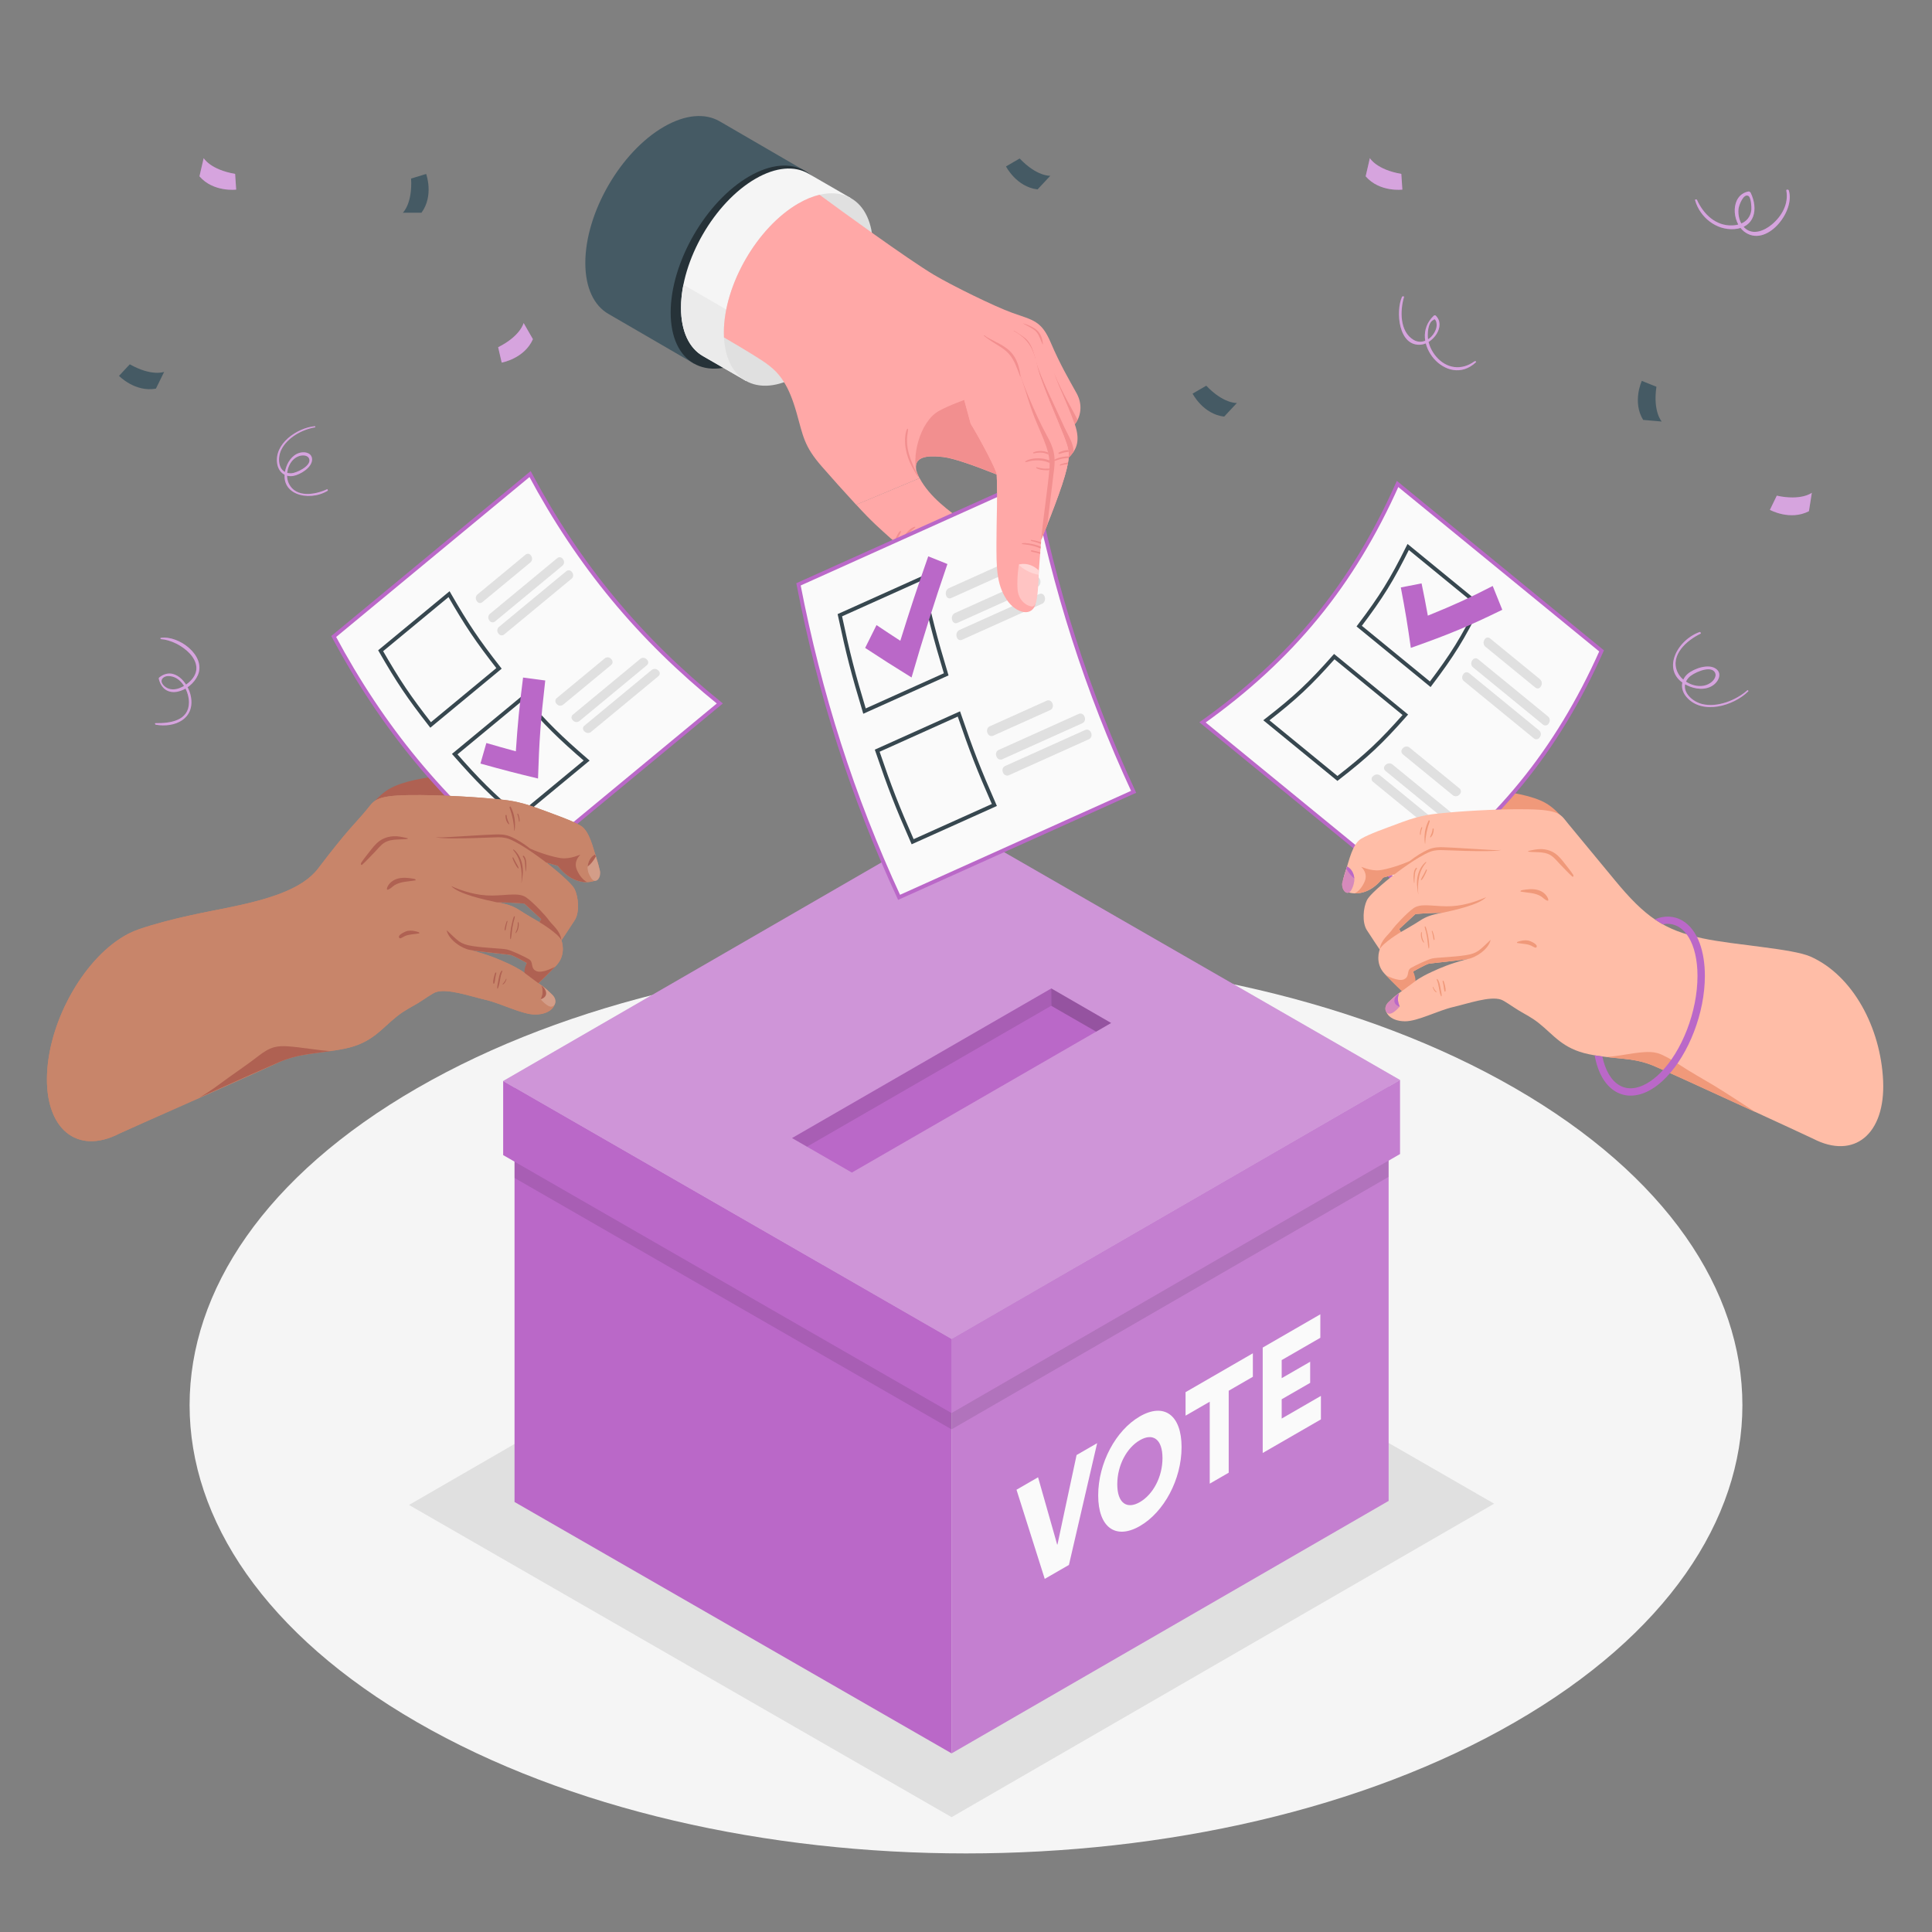 <?xml version="1.0" encoding="utf-8"?>
<!-- Generator: Adobe Illustrator 25.4.1, SVG Export Plug-In . SVG Version: 6.00 Build 0)  -->
<svg version="1.1" xmlns="http://www.w3.org/2000/svg" xmlns:xlink="http://www.w3.org/1999/xlink" x="0px" y="0px"
	 viewBox="0 0 500 500" style="enable-background:new 0 0 500 500;" xml:space="preserve">
<rect x="0" y="0" width="500" height="500" fill="#808080" stroke="none"/>
<style type="text/css">
	.st0{fill:#F5F5F5;}
	.st1{fill:#E0E0E0;}
	.st2{fill:#BA68C8;}
	.st3{opacity:0.15;fill:#FFFFFF;}
	.st4{opacity:0.3;fill:#FFFFFF;}
	.st5{opacity:0.1;}
	.st6{opacity:0.2;}
	.st7{fill:#FAFAFA;}
	.st8{fill:#F0997A;}
	.st9{fill:#FAFAFA;stroke:#BA68C8;stroke-miterlimit:10;}
	.st10{fill:none;stroke:#37474F;stroke-miterlimit:10;}
	.st11{fill:#FFBDA7;}
	.st12{opacity:0.6;fill:#BA68C8;}
	.st13{fill:#AF6152;}
	.st14{fill:#C8856A;}
	.st15{opacity:0.2;fill:#FFFFFF;}
	.st16{fill:#455A64;}
	.st17{fill:#263238;}
	.st18{fill:#EBEBEB;}
	.st19{fill:#FFA8A7;}
	.st20{fill:#F28F8F;}
	.st21{fill:#FFC4C3;}
	.st22{opacity:0.4;}
	.st23{fill:#FFFFFF;}
</style>
<g id="Floor">
	<path id="Floor_00000005965202398111346440000006762333848445564333_" class="st0" d="M107.92,281.63
		c-78.47,45.3-78.47,118.75,0,164.06c78.47,45.3,205.69,45.3,284.16,0c78.47-45.3,78.47-118.75,0-164.06
		C313.61,236.33,186.39,236.33,107.92,281.63z"/>
</g>
<g id="Shadow">
	<polygon id="Shadow_00000041276344266838644410000006735960460601459628_" class="st1" points="246.27,470.28 105.85,389.48 
		246.27,308.34 386.68,389.15 	"/>
</g>
<g id="Box">
	<g id="Box_9_">
		<g id="Box_5_">
			<g id="Box_7_">
				<polygon id="XMLID_341_" class="st2" points="246.27,453.77 246.27,346.56 133.16,281.5 133.16,388.71 				"/>
				<polygon id="XMLID_340_" class="st2" points="246.27,346.56 359.37,281.22 359.37,388.43 246.27,453.77 				"/>
				<polygon id="XMLID_325_" class="st3" points="246.27,346.56 359.37,281.22 359.37,388.43 246.27,453.77 				"/>
				<polygon id="XMLID_337_" class="st2" points="246.27,346.56 130.22,279.77 246.27,212.72 362.32,279.5 				"/>
				<polygon id="XMLID_00000165218304267130454570000013065339925238833854_" class="st4" points="246.27,346.56 130.22,279.77 
					246.27,212.72 362.32,279.5 				"/>
				<polygon id="XMLID_336_" class="st2" points="246.27,346.56 246.27,365.7 130.22,298.94 130.22,279.77 				"/>
				<polygon id="XMLID_335_" class="st2" points="362.32,279.5 246.27,346.56 246.27,365.7 362.32,298.66 				"/>
				<polygon id="XMLID_324_" class="st3" points="362.32,279.5 246.27,346.56 246.27,365.7 362.32,298.66 				"/>
				<path class="st5" d="M133.16,300.64l0,4.21l113.1,65.06v-4.21L133.16,300.64z M359.37,300.36L246.27,365.7l0,4.21l113.1-65.34
					L359.37,300.36z"/>
			</g>
		</g>
		<g>
			<polygon class="st2" points="204.98,294.53 220.46,303.46 287.56,264.75 272.08,255.81 			"/>
			<polygon class="st6" points="283.69,266.99 287.56,264.75 272.08,255.81 272.1,260.32 			"/>
			<polygon class="st5" points="208.85,296.76 272.08,260.28 272.08,255.81 204.98,294.53 			"/>
		</g>
		<g>
			<path class="st7" d="M270.38,408.61l-7.31-23.07l5.58-3.22l3.16,11.12c1.26,4.38,1.75,6.2,1.78,6.3l0.09-0.05
				c0.03-0.13,0.53-2.53,1.75-8.23l3.19-14.9l5.32-3.07L276.64,405L270.38,408.61z"/>
			<path class="st7" d="M295,366.56c6.26-3.61,10.79-0.38,10.79,7.96c0,8.34-4.53,16.81-10.79,20.42
				c-6.26,3.61-10.79,0.38-10.79-7.96C284.22,378.63,288.75,370.17,295,366.56z M295,388.74c3.39-1.96,5.85-6.49,5.85-11.37
				c0-4.91-2.45-6.61-5.85-4.65c-3.39,1.96-5.85,6.49-5.85,11.41C289.15,389,291.61,390.7,295,388.74z"/>
			<path class="st7" d="M317.99,359.92v21.21l-4.91,2.84v-21.21l-6.26,3.61v-6.08l17.42-10.06v6.08L317.99,359.92z"/>
			<path class="st7" d="M326.79,348.75l14.91-8.61v6.08l-10,5.77v4.68l7.37-4.25v5.46l-7.37,4.25v4.99l10.15-5.86v6.08l-15.06,8.69
				V348.75z"/>
		</g>
	</g>
</g>
<g id="Hand_3">
	<g id="Hand_00000176752921195349448660000016477762437069818283_">
		<path class="st8" d="M400.02,219.81c1.65,0.54,8.21,1.79,8.48-0.91c0.08-0.79-0.34-1.55-0.74-2.23c-2.25-3.79-4.9-7.68-8.95-9.45
			c-4.2-1.83-9.24-2.26-13.72-3.05c-5.06-0.89-10.13-1.87-15.05-3.41c-0.55-0.17-1.14-0.36-1.7-0.21c-1.14,0.3-1.52,1.74-1.47,2.92
			c0.15,3.4,2.17,6.51,4.78,8.7c1.41,1.18,2.99,2.14,4.69,2.84c2.15,0.88,4.27,1.11,6.5,1.5c2.42,0.43,4.77,1.2,7.23,1.57
			C390.85,218.19,400.02,219.4,400.02,219.81z"/>
		<g>
			<g>
				<path class="st9" d="M364.01,230.15c-17.6-14.4-35.2-28.8-52.8-43.2c23.15-16.48,38.91-35.74,50.48-61.7
					c17.6,14.4,35.2,28.8,52.8,43.2C402.92,194.41,387.16,213.67,364.01,230.15z"/>
				<path class="st10" d="M370.15,177.09c-7.36-6.02-11.04-9.03-18.39-15.05c5.8-7.68,8.36-11.81,12.68-20.48
					c7.36,6.02,11.04,9.03,18.39,15.05C378.51,165.28,375.95,169.41,370.15,177.09z"/>
				<path class="st10" d="M346.13,201.46c-7.36-6.02-11.04-9.03-18.39-15.05c7.64-5.95,11.18-9.28,17.57-16.48
					c7.36,6.02,11.04,9.03,18.39,15.05C357.32,192.19,353.78,195.51,346.13,201.46z"/>
				<g>
					<path class="st1" d="M397.34,177.94c-5.17-4.23-7.76-6.35-12.93-10.58c-0.47-0.39-0.61-1.14-0.3-1.68
						c0.04-0.08,0.06-0.11,0.11-0.19c0.3-0.54,0.93-0.67,1.4-0.28c5.17,4.23,7.76,6.35,12.93,10.58c0.47,0.39,0.62,1.15,0.31,1.69
						c-0.04,0.08-0.06,0.11-0.11,0.19C398.45,178.21,397.81,178.33,397.34,177.94z"/>
					<path class="st1" d="M399.32,187.52c-7.25-5.93-10.87-8.9-18.12-14.83c-0.47-0.39-0.59-1.13-0.26-1.65
						c0.05-0.07,0.07-0.11,0.12-0.19c0.33-0.53,0.98-0.64,1.45-0.26c7.25,5.93,10.87,8.9,18.12,14.83c0.47,0.39,0.6,1.13,0.27,1.66
						c-0.05,0.07-0.07,0.11-0.12,0.19C400.45,187.8,399.79,187.91,399.32,187.52z"/>
					<path class="st1" d="M396.96,191.09c-7.25-5.93-10.87-8.9-18.12-14.83c-0.47-0.39-0.57-1.12-0.23-1.63
						c0.05-0.07,0.07-0.11,0.12-0.18c0.35-0.52,1.01-0.62,1.48-0.24c7.25,5.93,10.87,8.9,18.12,14.83c0.47,0.39,0.58,1.12,0.24,1.64
						c-0.05,0.07-0.07,0.11-0.12,0.18C398.11,191.38,397.44,191.48,396.96,191.09z"/>
				</g>
				<g>
					<path class="st1" d="M375.98,205.8c-5.17-4.23-7.76-6.35-12.93-10.58c-0.47-0.39-0.5-1.06-0.06-1.5
						c0.06-0.06,0.09-0.09,0.15-0.16c0.44-0.44,1.17-0.49,1.64-0.1c5.17,4.23,7.76,6.35,12.93,10.58c0.47,0.39,0.51,1.06,0.07,1.51
						c-0.06,0.06-0.09,0.09-0.15,0.16C377.2,206.15,376.46,206.19,375.98,205.8z"/>
					<path class="st1" d="M376.66,214.33c-7.25-5.93-10.87-8.9-18.12-14.83c-0.47-0.39-0.48-1.04-0.03-1.46
						c0.06-0.06,0.1-0.09,0.16-0.15c0.46-0.42,1.21-0.45,1.68-0.06c7.25,5.93,10.87,8.9,18.12,14.83c0.47,0.39,0.49,1.05,0.03,1.47
						c-0.06,0.06-0.1,0.09-0.16,0.15C377.9,214.69,377.14,214.72,376.66,214.33z"/>
					<path class="st1" d="M373.44,217.15c-7.25-5.93-10.87-8.9-18.12-14.83c-0.47-0.39-0.47-1.03,0-1.43
						c0.07-0.06,0.1-0.09,0.17-0.14c0.47-0.41,1.23-0.43,1.71-0.04c7.25,5.93,10.87,8.9,18.12,14.83c0.47,0.39,0.48,1.04,0.01,1.44
						c-0.07,0.06-0.1,0.09-0.17,0.14C374.68,217.53,373.91,217.54,373.44,217.15z"/>
				</g>
				<g>
					<path class="st2" d="M365.12,167.67c-0.87-6.15-1.38-9.29-2.59-15.64c2.17-0.41,3.25-0.62,5.37-1.05
						c0.7,3.37,1.02,5.04,1.62,8.35c7.08-2.88,10.44-4.43,16.79-7.68c1.01,2.47,1.51,3.7,2.48,6.16
						C379.99,162.1,375.23,164.1,365.12,167.67z"/>
				</g>
			</g>
		</g>
		<g id="Hand">
			<g>
				<path class="st11" d="M468.63,247.59c-4.71-2.12-19.7-2.98-27.95-4.74c-10.03-2.14-14.96-5.59-22.78-15.08
					c-7.83-9.48-9.51-11.49-12.11-14.65c-1.86-2.27-2.06-3.53-10.33-3.68c-8.28-0.16-19.1,0.66-21.85,0.96
					c-2.74,0.29-5.49,0.41-10.75,2.36c-5.25,1.96-8.14,2.94-10.5,4.25c-2.36,1.31-3.2,5.7-4.11,8.39c-0.91,2.69-1.17,4.94,0.76,5.55
					c1.92,0.6,5.71,0.44,8.96-3.84l2.9-0.82c0,0-6.17,4.75-7.12,6.69c-0.95,1.93-1.3,5.74,0,7.75c1.29,2.01,3.32,5.02,3.32,5.02
					s-1.4,3.51,1.32,6.32c2.7,2.81,4.44,4.41,4.44,4.41s-2,1.23-3.6,3.17c-1.56,1.9,0.2,4.63,4.36,4.66
					c3.28,0.02,8.48-2.75,12.4-3.67c3.92-0.91,9.6-2.93,12.48-1.94c0.92,0.32,2.79,1.71,4.51,2.76c1.72,1.05,3.28,1.75,5.25,3.31
					c3.93,3.12,6.14,6.62,12.92,8.05c6.79,1.42,10.98,0.66,16.57,2.89c3.67,1.47,40.65,18.54,41.52,18.99
					c10.62,5.5,18.72-1.19,18.11-14.98C486.73,265.94,479.54,252.49,468.63,247.59z M362.53,241.22l-0.42-0.79l4.21-3.88
					c0,0,3.77-0.34,6.85-0.3c-2.81,0.47-4.25,1.08-5.54,1.92C366.02,239.24,362.53,241.22,362.53,241.22z M370.56,251.51
					c-3.1,1.42-4.28,2.4-4.28,2.4l-0.56-2.5c0,0,3.33-1.86,4.06-2.01c0.74-0.14,7.61-0.79,10.16-1.24
					C375.03,249.47,372.84,250.46,370.56,251.51z"/>
				<path class="st8" d="M443.53,280.91c-2.94-1.76-5.77-3.29-9.71-5.88c-1.22-0.8-3.48-2.11-4.88-2.49
					c-1.14-0.31-2.34-0.32-3.52-0.24c-3.2,0.22-6.47,1.05-9.65,1.24c0.34,0.03,0.65,0.08,0.95,0.14c3.88,0.4,7.09,0.5,10.98,2.06
					c2.14,0.86,15.57,7,26.6,12.08v0C454.3,287.8,446.46,282.66,443.53,280.91z"/>
			</g>
			<g>
				<path class="st8" d="M384.82,219.9c-3.71-0.19-7.4-0.49-11.11-0.63c-1.23-0.06-2.58,0-3.79,0.48c-1.85,0.77-3.51,1.85-5.08,3.08
					c-2.38,1.08-5.76,2.11-7.67,2.37c-2.5,0.34-5.04-1.04-4.84-0.81c0.2,0.22,1.8,1.69,0.78,3.89c-0.62,1.34-1.45,2.38-2.5,2.93
					c2.04,0.05,4.86-0.8,7.36-4.09l2.9-0.82c0,0,5.87-4.57,9.29-5.88c1.12-0.42,2.29-0.46,3.53-0.4c3.7,0.14,7.42,0.29,11.13,0.25
					c1.24-0.06,2.5,0,3.7-0.31C387.29,220.09,386.05,219.97,384.82,219.9z M362.11,240.43l4.21-3.88c2.36-0.2,4.65-0.31,6.85-0.3
					c3.13-0.67,9.6-2.07,11.44-4.06c-2.8,1.23-6.42,2.42-10.31,2.36c-3.88-0.06-6.65-0.79-8.48,0.49c-1.83,1.28-4.98,4.77-5.3,5.25
					c-1.18,1.76-3.13,2.83-3.47,5.46c0.69-1.67,5.48-4.53,5.48-4.53L362.11,240.43z M370.66,248.05c-1.14,0.26-4.2,1.7-5.47,2.43
					c-1.27,0.73-0.27,2.2-1.8,2.95c-1.53,0.74-4.75-1.07-4.75-1.07c0,0,0,0,0,0c2.55,2.63,4.17,4.14,4.17,4.14l3.47-2.58
					c0.11-0.56-0.08-1.39-0.56-2.5c0,0,3.33-1.86,4.06-2.01c0.74-0.14,7.61-0.79,10.16-1.24c1.82-0.29,5.27-2.37,5.84-4.95
					c-2.96,2.74-3.29,3.48-6.5,3.99C376.07,247.71,371.8,247.79,370.66,248.05z"/>
				<g>
					<path class="st8" d="M369.1,223.22c0.04-0.05-0.01-0.23-0.08-0.17c-1.08,0.87-1.73,2.11-2.08,3.45
						c-0.42,1.63-0.2,3.24,0.09,4.88c0,0.02,0.03,0,0.02-0.01c-0.16-1.51-0.08-3.11,0.25-4.59
						C367.59,225.46,368.21,224.22,369.1,223.22z M369.09,225.03c-0.24,0.44-0.44,0.9-0.68,1.34c-0.11,0.21-0.23,0.42-0.36,0.62
						c-0.13,0.21-0.22,0.44-0.31,0.68c-0.02,0.05,0.01,0.2,0.09,0.13c0.18-0.17,0.34-0.34,0.47-0.56c0.13-0.21,0.25-0.43,0.36-0.65
						c0.23-0.45,0.47-0.9,0.62-1.38C369.31,225.11,369.17,224.89,369.09,225.03z M366.52,224.59c-0.46,0.37-0.58,0.98-0.64,1.54
						c-0.04,0.36-0.05,0.73-0.05,1.09c0.01,0.42,0.08,0.85,0.13,1.26c0.01,0.07,0.08,0.04,0.08-0.02c-0.01-0.67,0.07-1.34,0.12-2
						c0.04-0.57,0.12-1.18,0.52-1.62C366.76,224.75,366.64,224.49,366.52,224.59z"/>
					<path class="st8" d="M368.07,242.64c-0.1-0.43-0.12-0.88-0.11-1.31c0-0.08-0.13-0.21-0.16-0.08c-0.11,0.45-0.09,0.9,0,1.35
						c0.1,0.49,0.3,0.98,0.64,1.36c0.08,0.09,0.11-0.08,0.08-0.14C368.34,243.44,368.17,243.05,368.07,242.64z M371.2,242.65
						c-0.03-0.18-0.07-0.37-0.11-0.55c-0.09-0.38-0.21-0.74-0.35-1.11c-0.02-0.05-0.07-0.13-0.14-0.1
						c-0.07,0.02-0.06,0.11-0.05,0.17c0.11,0.34,0.19,0.68,0.26,1.03c0.04,0.18,0.08,0.36,0.1,0.54c0.03,0.19,0.06,0.4,0.14,0.58
						c0.03,0.08,0.14,0.1,0.17,0.01C371.28,243.05,371.23,242.83,371.2,242.65z M369.64,242.51c-0.08-0.46-0.18-0.93-0.3-1.38
						c-0.11-0.43-0.21-0.88-0.4-1.28c-0.05-0.11-0.25-0.17-0.23,0.01c0.05,0.45,0.23,0.89,0.33,1.33c0.11,0.46,0.2,0.93,0.28,1.39
						c0.15,0.93,0.19,1.88,0.38,2.8c0.02,0.08,0.12,0.14,0.14,0.03c0.09-0.49,0.03-1-0.01-1.49
						C369.78,243.45,369.72,242.98,369.64,242.51z"/>
					<path class="st8" d="M372.74,255.42c-0.14-0.69-0.26-1.49-0.75-2.03c-0.11-0.13-0.19,0.04-0.16,0.14
						c0.1,0.33,0.25,0.63,0.33,0.97c0.08,0.32,0.14,0.64,0.2,0.97c0.14,0.77,0.25,1.6,0.57,2.32c0.04,0.09,0.15,0.09,0.16-0.01
						c0.03-0.37-0.04-0.77-0.11-1.13C372.9,256.23,372.83,255.82,372.74,255.42z M371.49,256.38c-0.08-0.1-0.15-0.2-0.23-0.3
						c-0.14-0.19-0.25-0.4-0.33-0.63c-0.01-0.03-0.05-0.08-0.09-0.06c-0.04,0.02-0.05,0.08-0.04,0.11c0.07,0.26,0.18,0.53,0.33,0.76
						c0.15,0.22,0.34,0.44,0.58,0.56c0.07,0.03,0.06-0.11,0.04-0.14C371.67,256.58,371.57,256.49,371.49,256.38z M374,255.26
						c-0.08-0.44-0.22-0.87-0.36-1.29c-0.03-0.08-0.11-0.17-0.2-0.16c-0.1,0.02-0.1,0.13-0.08,0.2c0.12,0.41,0.19,0.83,0.26,1.25
						c0.03,0.2,0.06,0.41,0.08,0.62c0.01,0.12,0.04,0.23,0.06,0.34c0.03,0.12,0.04,0.23,0.1,0.34c0.03,0.05,0.12,0.11,0.18,0.05
						c0.08-0.09,0.06-0.19,0.07-0.31c0.01-0.12,0.01-0.23,0-0.35C374.08,255.72,374.04,255.49,374,255.26z"/>
					<path class="st8" d="M369.74,212.34c-0.95,1.81-1.26,3.91-0.98,5.93c0.01,0.07,0.09,0.1,0.09,0.01
						c0.07-1.97,0.49-3.87,1.16-5.72C370.07,212.41,369.84,212.15,369.74,212.34z M367.9,214.08c-0.16,0.27-0.25,0.62-0.32,0.93
						c-0.07,0.32-0.13,0.68-0.07,1c0.01,0.06,0.11,0.15,0.14,0.05c0.04-0.15,0.04-0.3,0.06-0.45c0.02-0.16,0.04-0.31,0.07-0.47
						c0.03-0.15,0.07-0.3,0.12-0.44c0.05-0.15,0.11-0.3,0.16-0.45c0.02-0.06,0-0.13-0.04-0.17
						C367.99,214.05,367.93,214.03,367.9,214.08z M370.93,214.4c-0.07-0.03-0.15,0-0.16,0.08c-0.02,0.37-0.1,0.72-0.22,1.07
						c-0.03,0.08-0.06,0.16-0.09,0.24c-0.03,0.08-0.08,0.17-0.11,0.25c-0.03,0.09-0.06,0.17-0.1,0.25
						c-0.05,0.09-0.09,0.17-0.13,0.27c-0.02,0.05,0.03,0.23,0.11,0.17c0.07-0.06,0.12-0.13,0.18-0.2c0.06-0.08,0.13-0.17,0.19-0.25
						c0.11-0.15,0.19-0.35,0.25-0.53c0.12-0.36,0.19-0.74,0.2-1.13C371.05,214.54,371.01,214.44,370.93,214.4z"/>
				</g>
				<path class="st8" d="M407.15,226.41c-0.77-1.18-1.7-2.27-2.56-3.39c-0.76-0.99-1.69-2-2.82-2.57c-0.84-0.43-1.77-0.65-2.72-0.7
					c-1.1-0.06-2.19,0.19-3.26,0.42c-0.14,0.03-0.3,0.07-0.37,0.19c0.33,0.1,0.69,0.11,1.03,0.13c0.54,0.02,1.07,0.04,1.61,0.06
					c1.14,0.04,2.39,0.21,3.36,0.86c0.97,0.64,1.68,1.62,2.49,2.44c0.98,0.99,1.93,2.04,2.96,2.97
					C407.17,227.1,407.3,226.64,407.15,226.41z M399.54,231.1c-0.49-0.39-1.08-0.66-1.69-0.81c-1.29-0.32-2.64-0.15-3.95,0.08
					c-0.2,0.04-0.47,0.18-0.38,0.37c1.75,0.34,3.73,0.26,5.29,1.24c0.54,0.34,0.96,0.87,1.57,1.09c0.53,0.19,0.27-0.5,0.18-0.69
					c-0.16-0.35-0.38-0.66-0.65-0.93C399.8,231.32,399.67,231.2,399.54,231.1z M397.05,244.09c-0.57-0.37-1.34-0.65-1.58-0.69
					c-0.9-0.15-1.82,0.03-2.68,0.33c-0.13,0.04-0.28,0.19-0.18,0.28c0.03,0.02,0.06,0.03,0.1,0.04c1.16,0.22,2.47,0.18,3.55,0.68
					c0.28,0.13,0.55,0.3,0.83,0.44c0.17,0.08,0.4,0.15,0.52,0C397.9,244.81,397.55,244.41,397.05,244.09z"/>
			</g>
			<g id="Nail_00000083082535631252283610000004824474451484429485_">
				<path class="st11" d="M348.61,224.24c1.65,0.85,2.03,2.85,1.86,3.87c-0.15,0.91-0.39,1.63-0.79,2.29
					c-0.93,1.55-2.48,0.17-2.33-1.81C347.78,226.8,348.02,226.29,348.61,224.24z"/>
				<path class="st12" d="M348.61,224.24c1.65,0.85,2.03,2.85,1.86,3.87c-0.15,0.91-0.39,1.63-0.79,2.29
					c-0.93,1.55-2.48,0.17-2.33-1.81C347.78,226.8,348.02,226.29,348.61,224.24z"/>
				<path class="st2" d="M350.49,227.32c-0.71-0.53-1.45-1.39-2.05-2.52c0.05-0.17,0.11-0.36,0.16-0.56
					C349.9,224.9,350.41,226.26,350.49,227.32z"/>
			</g>
			<g id="Nail">
				<path class="st11" d="M362.07,257.04c-0.56,1.54-0.19,2.5,0.17,3.47c-0.66,0.78-1.59,1.61-2.34,1.81
					c-1.17,0.33-2.12-1.5-0.52-3.02C361.17,257.61,362.07,257.04,362.07,257.04z"/>
				<path class="st12" d="M362.07,257.04c-0.56,1.54-0.19,2.5,0.17,3.47c-0.66,0.78-1.59,1.61-2.34,1.81
					c-1.17,0.33-2.12-1.5-0.52-3.02C361.17,257.61,362.07,257.04,362.07,257.04z"/>
				<path class="st2" d="M362.07,257.04c-1.06,0.67-2.15,2.75,0.17,3.47C361.88,259.54,361.51,258.59,362.07,257.04z"/>
			</g>
		</g>
		<g>
			<path class="st2" d="M412.7,273.12c0.79,4.47,2.69,7.8,5.48,9.41c1.18,0.67,2.47,1.02,3.82,1.02c1.68,0,3.46-0.51,5.23-1.54
				c1.42-0.82,2.79-1.94,4.07-3.29c5.74-5.98,9.92-16.55,9.92-26.16c0-3.22-0.47-6.07-1.33-8.43c-1-2.72-2.55-4.77-4.56-5.93
				c-1.99-1.15-4.54-1.35-7.07-0.28c0.74,0.5,1.35,0.85,2.12,1.31c0.58-0.14,0.89-0.16,1.1-0.16c1.04,0,2,0.26,2.89,0.77
				c1.04,0.6,1.93,1.52,2.66,2.73c1.46,2.39,2.28,5.88,2.28,9.98c0,9.33-4.07,19.55-9.6,25.09c-1.09,1.1-2.25,2.02-3.44,2.71
				c-2.64,1.53-5.11,1.71-7.15,0.53c-2.15-1.23-3.69-3.9-4.44-7.48C414.06,273.33,413.4,273.25,412.7,273.12z"/>
		</g>
	</g>
</g>
<g id="Hand_2">
	<g id="Hand_00000169518321616620872850000011498937680656117907_">
		<path class="st13" d="M100.84,216.5c-1.71,0.55-8.49,1.85-8.77-0.94c-0.08-0.82,0.35-1.6,0.77-2.31c2.33-3.93,5.07-7.95,9.26-9.77
			c4.34-1.89,9.56-2.34,14.19-3.16c5.24-0.92,10.48-1.93,15.56-3.52c0.57-0.18,1.18-0.37,1.76-0.22c1.18,0.31,1.57,1.8,1.52,3.02
			c-0.15,3.52-2.24,6.74-4.94,9c-1.45,1.22-3.1,2.21-4.85,2.93c-2.22,0.92-4.42,1.15-6.73,1.55c-2.5,0.44-4.93,1.24-7.47,1.62
			C110.33,214.83,100.84,216.08,100.84,216.5z"/>
		<g>
			<g>
				<path class="st9" d="M186.29,182.06c-16.94,14.01-33.88,28.02-50.82,42.04c-20.84-16.85-36.47-35.75-49.11-59.37
					c16.94-14.01,33.88-28.02,50.82-42.04C149.82,146.32,165.45,165.21,186.29,182.06z"/>
				<path class="st10" d="M129.14,172.98c-7.08,5.86-10.62,8.79-17.7,14.64c-5.69-7.3-8.29-11.16-12.93-19.21
					c7.08-5.86,10.62-8.79,17.7-14.64C120.85,161.82,123.45,165.68,129.14,172.98z"/>
				<path class="st10" d="M151.82,196.83c-7.08,5.86-10.62,8.79-17.7,14.64c-7.03-6.07-10.33-9.34-16.44-16.3
					c7.08-5.86,10.62-8.79,17.7-14.64C141.48,187.49,144.79,190.76,151.82,196.83z"/>
				<g>
					<path class="st1" d="M137.27,145.55c-4.98,4.12-7.46,6.17-12.44,10.29c-0.46,0.38-1.09,0.27-1.4-0.23
						c-0.04-0.07-0.07-0.11-0.11-0.18c-0.32-0.51-0.2-1.23,0.26-1.6c4.98-4.12,7.47-6.17,12.44-10.29c0.46-0.38,1.08-0.27,1.4,0.24
						c0.04,0.07,0.07,0.11,0.11,0.18C137.83,144.46,137.72,145.18,137.27,145.55z"/>
					<path class="st1" d="M145.56,146.4c-6.98,5.77-10.47,8.66-17.44,14.43c-0.46,0.38-1.1,0.28-1.44-0.21
						c-0.05-0.07-0.07-0.1-0.12-0.17c-0.33-0.5-0.23-1.2,0.22-1.58c6.98-5.77,10.47-8.66,17.44-14.43c0.46-0.38,1.09-0.28,1.43,0.21
						c0.05,0.07,0.07,0.1,0.12,0.17C146.12,145.32,146.02,146.03,145.56,146.4z"/>
					<path class="st1" d="M147.93,149.76c-6.98,5.77-10.47,8.66-17.44,14.43c-0.46,0.38-1.11,0.29-1.46-0.19
						c-0.05-0.07-0.07-0.1-0.12-0.17c-0.35-0.49-0.25-1.19,0.2-1.57c6.98-5.77,10.47-8.66,17.44-14.43c0.46-0.38,1.1-0.29,1.45,0.2
						c0.05,0.07,0.07,0.1,0.12,0.17C148.47,148.69,148.39,149.39,147.93,149.76z"/>
				</g>
				<g>
					<path class="st1" d="M158.17,172.09c-4.98,4.12-7.46,6.17-12.44,10.29c-0.46,0.38-1.16,0.34-1.58-0.1
						c-0.06-0.06-0.09-0.09-0.14-0.15c-0.41-0.43-0.37-1.09,0.08-1.47c4.98-4.12,7.46-6.17,12.44-10.29
						c0.46-0.38,1.16-0.33,1.57,0.1c0.06,0.06,0.09,0.09,0.14,0.15C158.66,171.06,158.63,171.71,158.17,172.09z"/>
					<path class="st1" d="M167.4,172.17c-6.98,5.77-10.47,8.66-17.44,14.43c-0.46,0.38-1.18,0.35-1.6-0.07
						c-0.06-0.06-0.09-0.09-0.15-0.15c-0.43-0.42-0.4-1.06,0.06-1.44c6.98-5.77,10.47-8.66,17.44-14.43
						c0.46-0.38,1.17-0.34,1.6,0.08c0.06,0.06,0.09,0.09,0.15,0.15C167.88,171.15,167.86,171.8,167.4,172.17z"/>
					<path class="st1" d="M170.4,174.99c-6.98,5.77-10.47,8.66-17.44,14.43c-0.46,0.38-1.18,0.36-1.62-0.05
						c-0.06-0.06-0.09-0.09-0.15-0.14c-0.44-0.41-0.42-1.05,0.04-1.42c6.98-5.77,10.47-8.66,17.44-14.43
						c0.46-0.38,1.18-0.35,1.62,0.06c0.06,0.06,0.09,0.09,0.15,0.14C170.87,173.98,170.86,174.61,170.4,174.99z"/>
				</g>
				<g>
					<path class="st2" d="M139.24,201.48c-6.08-1.46-9.06-2.24-14.9-3.87c0.6-2.12,0.9-3.18,1.53-5.32
						c3.02,0.88,4.54,1.31,7.63,2.15c0.51-7.48,0.88-11.3,1.87-19.09c2.28,0.31,3.43,0.46,5.74,0.76
						C139.91,186.55,139.55,191.63,139.24,201.48z"/>
				</g>
			</g>
		</g>
		<g id="Hand_00000034775269801431660200000002809577342005357488_">
			<g>
				<path class="st14" d="M12.18,277.86c-0.63,14.27,7.75,21.18,18.74,15.49c0.89-0.46,38.52-16.97,42.13-18.88
					c5.3-2.8,9.27-1.64,16.29-3.11c7.02-1.48,9.3-5.1,13.37-8.32c2.04-1.61,3.65-2.34,5.43-3.42c1.78-1.09,3.72-2.53,4.67-2.86
					c2.97-1.02,8.85,1.07,12.91,2.01c4.06,0.95,9.44,3.82,12.83,3.79c4.3-0.03,6.13-2.86,4.51-4.82c-1.65-2.01-3.72-3.28-3.72-3.28
					s1.8-1.66,4.59-4.56c2.8-2.91,1.36-6.54,1.36-6.54s2.1-3.11,3.43-5.2c1.34-2.08,0.97-6.02,0-8.02
					c-0.99-2.01-7.37-6.93-7.37-6.93l3,0.85c3.37,4.42,7.29,4.59,9.27,3.97c1.99-0.62,1.73-2.96,0.79-5.74s-1.82-7.33-4.26-8.68
					c-2.44-1.35-5.42-2.37-10.86-4.39c-5.44-2.02-8.29-2.15-11.12-2.45c-2.84-0.31-14.03-1.15-22.6-0.99
					c-8.56,0.15-8.76,1.46-10.69,3.8c-2.69,3.28-4.85,5.02-12.53,15.16c-4.17,5.51-13.18,8.1-23.71,10.24
					c-4.68,0.95-14.13,2.61-22.65,5.49c-0.91,0.31-1.85,0.71-2.81,1.2C22.2,247.39,12.8,263.58,12.18,277.86z M134.35,235.5
					c-1.33-0.87-2.82-1.5-5.73-1.98c3.19-0.04,7.09,0.31,7.09,0.31l4.35,4.01l-0.44,0.82C139.62,238.66,136.02,236.6,134.35,235.5z
					 M121.62,245.84c2.63,0.47,9.74,1.14,10.51,1.28c0.76,0.15,4.2,2.07,4.2,2.07l-0.57,2.58c0,0-1.23-1.01-4.43-2.49
					C128.96,248.21,126.69,247.18,121.62,245.84z"/>
				<path class="st14" d="M12.18,277.86c-0.63,14.27,7.75,21.18,18.74,15.49c0.89-0.46,37.58-16.89,41.35-18.49
					c5.84-2.47,10.06-2.04,17.08-3.5c7.02-1.48,9.3-5.1,13.37-8.32c2.04-1.61,3.65-2.34,5.43-3.42c1.78-1.09,3.72-2.53,4.67-2.86
					c2.97-1.02,8.85,1.07,12.91,2.01c4.06,0.95,9.44,3.82,12.83,3.79c4.3-0.03,6.13-2.86,4.51-4.82c-1.65-2.01-3.72-3.28-3.72-3.28
					s1.8-1.66,4.59-4.56c2.8-2.91,1.36-6.54,1.36-6.54s2.1-3.11,3.43-5.2c1.34-2.08,0.97-6.02,0-8.02
					c-0.99-2.01-7.37-6.93-7.37-6.93l3,0.85c3.37,4.42,7.29,4.59,9.27,3.97c1.99-0.62,1.73-2.96,0.79-5.74s-1.82-7.33-4.26-8.68
					c-2.44-1.35-5.42-2.37-10.86-4.39c-5.44-2.02-8.29-2.15-11.12-2.45c-2.84-0.31-14.03-1.15-22.6-0.99
					c-8.56,0.15-8.76,1.46-10.69,3.8c-2.69,3.28-4.85,5.02-12.53,15.16c-4.17,5.51-13.18,8.1-23.71,10.24
					c-4.68,0.95-14.13,2.61-22.65,5.49c-0.91,0.31-1.85,0.71-2.81,1.2C22.2,247.39,12.8,263.58,12.18,277.86z M134.35,235.5
					c-1.33-0.87-2.82-1.5-5.73-1.98c3.19-0.04,7.09,0.31,7.09,0.31l4.35,4.01l-0.44,0.82C139.62,238.66,136.02,236.6,134.35,235.5z
					 M121.62,245.84c2.63,0.47,9.74,1.14,10.51,1.28c0.76,0.15,4.2,2.07,4.2,2.07l-0.57,2.58c0,0-1.23-1.01-4.43-2.49
					C128.96,248.21,126.69,247.18,121.62,245.84z"/>
				<path class="st13" d="M74.57,270.79c-1.22-0.08-2.46-0.08-3.64,0.24c-1.45,0.4-2.74,1.25-3.93,2.17
					c-2.77,2.14-4.59,3.34-7.98,5.77c-2.59,1.85-4.22,3.23-7.4,5.06c9.4-4.21,18.83-8.41,20.65-9.17c4.72-2,8.38-2.1,13.31-2.84
					C82.28,271.83,77.88,271.02,74.57,270.79z"/>
			</g>
			<g>
				<path class="st13" d="M112.74,216.65c1.24,0.32,2.55,0.26,3.83,0.32c3.84,0.04,7.69-0.12,11.51-0.26
					c1.28-0.07,2.49-0.02,3.65,0.41c3.54,1.36,9.61,6.09,9.61,6.09l3,0.85c2.59,3.4,5.5,4.28,7.61,4.23
					c-1.09-0.56-1.94-1.64-2.59-3.03c-1.06-2.27,0.6-3.79,0.8-4.02c0.2-0.23-2.42,1.2-5.01,0.84c-1.97-0.27-5.46-1.33-7.93-2.45
					c-1.62-1.27-3.34-2.39-5.25-3.18c-1.24-0.5-2.65-0.55-3.92-0.49c-3.85,0.14-7.66,0.45-11.5,0.65
					C115.29,216.67,114.01,216.79,112.74,216.65z M139.62,238.66c0,0,4.96,2.96,5.67,4.69c-0.35-2.72-2.37-3.83-3.59-5.65
					c-0.33-0.5-3.6-4.11-5.49-5.43c-1.89-1.32-4.76-0.56-8.77-0.5c-4.02,0.06-7.77-1.17-10.66-2.44c1.91,2.05,8.6,3.51,11.84,4.2
					c2.28-0.01,4.65,0.1,7.09,0.31l4.35,4.01L139.62,238.66z M122.3,244.84c-3.32-0.52-3.66-1.29-6.72-4.12
					c0.58,2.67,4.16,4.82,6.04,5.12c2.63,0.47,9.74,1.14,10.51,1.28c0.76,0.15,4.2,2.08,4.2,2.08c-0.5,1.15-0.69,2.01-0.58,2.59
					l3.59,2.67c0,0,1.68-1.56,4.32-4.28c0,0,0,0,0,0c0,0-3.33,1.88-4.92,1.11c-1.58-0.77-0.55-2.29-1.86-3.05
					c-1.31-0.76-4.49-2.25-5.66-2.51C130.04,245.45,125.62,245.36,122.3,244.84z"/>
				<g>
					<path class="st13" d="M134.69,223.7c0.34,1.54,0.42,3.19,0.26,4.75c0,0.02,0.02,0.04,0.03,0.01c0.3-1.69,0.53-3.36,0.09-5.05
						c-0.36-1.38-1.03-2.66-2.15-3.57c-0.07-0.06-0.13,0.13-0.08,0.18C133.75,221.07,134.39,222.35,134.69,223.7z M132.64,222.08
						c0.16,0.5,0.4,0.97,0.64,1.43c0.12,0.23,0.24,0.45,0.37,0.67c0.13,0.22,0.3,0.4,0.48,0.57c0.08,0.07,0.11-0.08,0.09-0.13
						c-0.09-0.24-0.18-0.48-0.32-0.7c-0.13-0.21-0.25-0.42-0.37-0.64c-0.25-0.45-0.46-0.93-0.71-1.38
						C132.76,221.76,132.61,221.99,132.64,222.08z M135.34,221.72c0.41,0.46,0.49,1.09,0.54,1.68c0.05,0.69,0.13,1.38,0.12,2.07
						c0,0.06,0.07,0.09,0.08,0.02c0.05-0.43,0.13-0.87,0.13-1.31c0-0.38-0.01-0.75-0.05-1.13c-0.06-0.58-0.19-1.2-0.66-1.59
						C135.37,221.35,135.25,221.62,135.34,221.72z"/>
					<path class="st13" d="M133.43,241.34c-0.03,0.06,0,0.24,0.08,0.14c0.35-0.39,0.56-0.89,0.66-1.4c0.1-0.47,0.12-0.93,0.01-1.4
						c-0.03-0.13-0.17,0.01-0.17,0.08c0.01,0.45-0.01,0.92-0.11,1.36C133.79,240.55,133.62,240.95,133.43,241.34z M130.63,240.73
						c0.03,0.1,0.14,0.07,0.18-0.01c0.08-0.18,0.11-0.4,0.14-0.6c0.03-0.19,0.07-0.38,0.11-0.56c0.08-0.36,0.16-0.71,0.27-1.06
						c0.02-0.05,0.02-0.15-0.05-0.17c-0.07-0.02-0.12,0.05-0.14,0.11c-0.14,0.37-0.27,0.75-0.36,1.14
						c-0.04,0.19-0.08,0.38-0.12,0.57C130.63,240.32,130.57,240.55,130.63,240.73z M132.08,241.45c-0.05,0.51-0.1,1.04-0.01,1.54
						c0.02,0.12,0.13,0.05,0.15-0.03c0.2-0.95,0.23-1.94,0.39-2.9c0.08-0.48,0.18-0.97,0.29-1.44c0.11-0.46,0.29-0.91,0.34-1.38
						c0.02-0.19-0.18-0.12-0.24-0.01c-0.2,0.41-0.3,0.88-0.41,1.32c-0.12,0.47-0.22,0.95-0.31,1.43
						C132.19,240.47,132.13,240.96,132.08,241.45z"/>
					<path class="st13" d="M128.81,254.6c-0.07,0.38-0.15,0.79-0.12,1.17c0.01,0.11,0.13,0.1,0.17,0.01c0.32-0.75,0.44-1.6,0.59-2.4
						c0.06-0.33,0.12-0.67,0.2-1c0.09-0.34,0.24-0.66,0.34-1c0.03-0.11-0.04-0.28-0.16-0.15c-0.5,0.56-0.63,1.39-0.77,2.1
						C128.97,253.76,128.89,254.18,128.81,254.6z M130.09,254.65c-0.02,0.03-0.03,0.18,0.04,0.14c0.25-0.13,0.45-0.35,0.6-0.58
						c0.16-0.24,0.26-0.51,0.34-0.78c0.01-0.04,0-0.1-0.04-0.12c-0.04-0.02-0.08,0.03-0.09,0.06c-0.08,0.23-0.2,0.45-0.34,0.65
						c-0.08,0.11-0.16,0.21-0.23,0.31C130.27,254.44,130.18,254.54,130.09,254.65z M127.65,253.89c-0.01,0.12-0.01,0.24,0,0.36
						c0.01,0.12-0.01,0.23,0.07,0.32c0.05,0.06,0.15,0,0.18-0.05c0.07-0.11,0.08-0.22,0.11-0.35c0.03-0.12,0.05-0.23,0.07-0.35
						c0.02-0.21,0.05-0.43,0.08-0.64c0.07-0.43,0.15-0.87,0.27-1.29c0.02-0.08,0.02-0.19-0.08-0.21c-0.1-0.02-0.18,0.08-0.21,0.16
						c-0.15,0.43-0.29,0.88-0.38,1.34C127.72,253.41,127.68,253.65,127.65,253.89z"/>
					<path class="st13" d="M131.88,209.01c0.69,1.91,1.12,3.88,1.2,5.92c0,0.09,0.09,0.05,0.1-0.01c0.29-2.08-0.02-4.26-1.01-6.13
						C132.06,208.58,131.83,208.85,131.88,209.01z M133.94,210.58c-0.04,0.04-0.06,0.12-0.04,0.17c0.05,0.16,0.11,0.31,0.16,0.46
						c0.05,0.15,0.09,0.3,0.12,0.46c0.03,0.16,0.05,0.32,0.08,0.49c0.02,0.16,0.02,0.32,0.06,0.47c0.03,0.1,0.13,0.01,0.14-0.05
						c0.06-0.34,0-0.71-0.07-1.04c-0.07-0.32-0.16-0.67-0.33-0.96C134.04,210.53,133.98,210.54,133.94,210.58z M130.81,211.14
						c0.01,0.4,0.09,0.79,0.21,1.17c0.06,0.18,0.15,0.39,0.26,0.54c0.06,0.09,0.13,0.17,0.19,0.26c0.06,0.08,0.11,0.15,0.19,0.21
						c0.08,0.07,0.13-0.12,0.11-0.17c-0.04-0.1-0.09-0.18-0.14-0.28c-0.04-0.09-0.07-0.17-0.1-0.26c-0.03-0.09-0.08-0.17-0.11-0.26
						c-0.03-0.08-0.06-0.17-0.09-0.25c-0.13-0.36-0.21-0.73-0.23-1.11c-0.01-0.09-0.09-0.12-0.17-0.09
						C130.85,210.95,130.81,211.05,130.81,211.14z"/>
				</g>
				<path class="st13" d="M93.76,223.76c1.07-0.97,2.05-2.05,3.06-3.08c0.84-0.85,1.57-1.86,2.57-2.53c1.01-0.67,2.3-0.84,3.48-0.89
					c0.55-0.02,1.11-0.04,1.66-0.07c0.36-0.01,0.72-0.03,1.07-0.13c-0.08-0.13-0.24-0.17-0.39-0.2c-1.11-0.23-2.24-0.5-3.37-0.44
					c-0.97,0.05-1.94,0.28-2.81,0.72c-1.17,0.59-2.13,1.64-2.92,2.66c-0.89,1.16-1.85,2.29-2.65,3.51
					C93.31,223.57,93.44,224.05,93.76,223.76z M100.95,228.53c-0.28,0.28-0.51,0.61-0.67,0.97c-0.09,0.2-0.36,0.92,0.19,0.72
					c0.63-0.23,1.06-0.77,1.62-1.12c1.61-1.01,3.66-0.93,5.47-1.28c0.09-0.19-0.18-0.34-0.39-0.38c-1.35-0.24-2.75-0.41-4.09-0.09
					c-0.63,0.15-1.23,0.44-1.75,0.84C101.2,228.29,101.07,228.41,100.95,228.53z M103.34,242.74c0.12,0.15,0.37,0.09,0.54,0
					c0.29-0.15,0.57-0.32,0.86-0.46c1.12-0.52,2.48-0.48,3.67-0.71c0.04-0.01,0.07-0.01,0.1-0.04c0.1-0.09-0.05-0.24-0.18-0.29
					c-0.89-0.31-1.85-0.49-2.77-0.34c-0.25,0.04-1.04,0.33-1.63,0.72C103.4,241.96,103.04,242.36,103.34,242.74z"/>
			</g>
			<g id="Nail_00000013885620102128277750000002440867600420484512_">
				<path class="st14" d="M154.03,221.08c-1.7,0.88-2.1,2.95-1.93,4c0.15,0.94,0.48,1.45,0.89,2.14c0.97,1.6,2.49,0.4,2.33-1.64
					C154.89,223.74,154.64,223.2,154.03,221.08z"/>
				<path class="st15" d="M154.03,221.08c-1.7,0.88-2.1,2.95-1.93,4c0.15,0.94,0.48,1.45,0.89,2.14c0.97,1.6,2.49,0.4,2.33-1.64
					C154.89,223.74,154.64,223.2,154.03,221.08z"/>
				<path class="st13" d="M152.08,224.27c0.73-0.55,1.5-1.44,2.12-2.6c-0.05-0.18-0.11-0.37-0.17-0.58
					C152.7,221.77,152.17,223.18,152.08,224.27z"/>
			</g>
			<g id="Nail_00000157285804671108111890000005019061892991307189_">
				<path class="st14" d="M140.1,255.02c0.58,1.6,0.2,2.58-0.18,3.59c0.68,0.81,1.65,1.66,2.42,1.88c1.21,0.34,2.19-1.55,0.54-3.12
					C141.03,255.6,140.1,255.02,140.1,255.02z"/>
				<path class="st15" d="M140.1,255.02c0.58,1.6,0.2,2.58-0.18,3.59c0.68,0.81,1.65,1.66,2.42,1.88c1.21,0.34,2.19-1.55,0.54-3.12
					C141.03,255.6,140.1,255.02,140.1,255.02z"/>
				<path class="st13" d="M140.1,255.02c1.09,0.7,2.22,2.84-0.18,3.59C140.3,257.6,140.69,256.62,140.1,255.02z"/>
			</g>
		</g>
	</g>
</g>
<g id="Hand_1">
	<g id="Hand_00000079445663924828286110000006326482553531104695_">
		<g>
			<path id="XMLID_1373_" class="st16" d="M202.32,54.35l5.85-10.22l-21.95-12.75c-0.01,0-0.01-0.01-0.02-0.01l-0.02-0.01l0,0
				c-3.68-2.1-8.75-1.79-14.35,1.44c-11.24,6.49-20.35,22.27-20.35,35.25c0,6.5,2.29,11.07,5.98,13.19l0,0l22.13,12.85l6.01-10.5
				C194.21,76.94,200.99,65.11,202.32,54.35z"/>
			<path id="XMLID_1371_" class="st17" d="M193.92,45.63c-11.24,6.49-20.35,22.27-20.35,35.25c0,12.98,9.11,18.24,20.35,11.75
				c11.24-6.49,20.35-22.27,20.35-35.25C214.26,44.4,205.15,39.14,193.92,45.63z"/>
			<path id="XMLID_1377_" class="st0" d="M214.59,60.92l5.54-9.69l-10.96-6.33c-0.01,0-0.01-0.01-0.02-0.01l-0.02-0.01l0,0
				c-3.49-1.99-8.29-1.7-13.6,1.37c-10.65,6.15-19.28,21.1-19.28,33.4c0,6.16,2.17,10.49,5.67,12.5l0,0l11.13,6.42l5.7-9.95
				C206.9,82.32,213.33,71.12,214.59,60.92z"/>
			<path id="XMLID_2141_" class="st18" d="M176.86,73.69c-0.4,2.02-0.62,4.02-0.62,5.96c0,6.16,2.17,10.49,5.67,12.5l0,0l11.13,6.42
				l5.7-9.95c0.55-0.43,1.1-0.88,1.63-1.35L176.86,73.69z"/>
			<path id="XMLID_1367_" class="st1" d="M206.62,52.66c-10.65,6.15-19.28,21.1-19.28,33.4c0,12.3,8.63,17.28,19.28,11.13
				c10.65-6.15,19.28-21.1,19.28-33.4C225.91,51.49,217.27,46.51,206.62,52.66z"/>
		</g>
		<g id="Hand_00000127008001840590609530000014193394110455941535_">
			<g id="Hand_00000115516478526016082220000017490373581112611999_">
				<g>
					<path class="st19" d="M278.16,109.8c1.67,4.79,0.06,6.92-1.57,8.63l-10.08,7.97c0,0-17.07-7.55-22.38-8.11
						c-2.27-0.24-7.23-0.79-7.09,2.73c0.04,0.97,0.48,1.89,0.94,2.74l-16.41,6.87c-4.19-4.57-5.24-5.75-8.85-9.86
						c-4.67-5.33-4.86-7.91-6.55-13.87c-1.01-3.55-2.05-6.06-3.25-7.98c-1.73-2.83-3.78-4.39-6.43-6.08
						c-2.57-1.64-5.64-3.48-9.13-5.52c-0.02-0.4-0.03-0.83-0.03-1.25c0-12.3,8.64-27.26,19.29-33.41c1.9-1.1,3.74-1.84,5.48-2.25
						c4.84,3.59,22.86,16.7,29.56,20.69c4.59,2.74,15.79,8.25,20.31,9.86c5.48,1.95,7.55,2.04,9.96,7.7
						c2.43,5.69,4.73,9.57,6.69,13.11C280.57,105.29,279.26,108.49,278.16,109.8z"/>
					<path class="st20" d="M266.14,88.38c-0.43-0.59-1-1.01-1.6-1.42c-0.33-0.22-0.65-0.45-0.98-0.66
						c-0.39-0.25-0.77-0.53-1.18-0.73c-0.08-0.04-0.07,0.1-0.03,0.13c1.1,1.11,2.58,1.75,3.49,3.06c0.38,0.55,0.65,1.16,0.93,1.76
						c0.36,0.77,0.72,1.52,1.1,2.27c0.03,0.06,0.07,0,0.06-0.04C267.53,91.23,267.08,89.66,266.14,88.38z"/>
					<path class="st20" d="M278.16,109.8c0.24-0.29,0.49-0.67,0.72-1.12c-1.15-2.42-3.88-6.73-6.08-12.13
						C274.33,100.85,275.63,103,278.16,109.8z"/>
					<path class="st20" d="M269.8,88.26c-0.05-0.34-0.13-0.67-0.26-1c-0.23-0.58-0.52-1.13-0.95-1.58
						c-0.47-0.52-1.08-0.85-1.69-1.17c-0.68-0.34-1.38-0.65-2.12-0.82c-0.01,0-0.02,0.03-0.01,0.03c0.62,0.36,1.26,0.68,1.89,1.03
						c0.57,0.32,1.15,0.67,1.58,1.18c0.77,0.91,1.05,2.12,1.57,3.17c0.03,0.06,0.09,0.05,0.09-0.02
						C269.9,88.8,269.84,88.54,269.8,88.26z"/>
					<path class="st20" d="M277.88,116.85c-0.19-2.52-1.5-4.15-2.88-7.28c-1.72-3.93-5.54-11.45-6.83-15.85
						c0.44,3.95,3.08,17.64,5,27.41l3.42-2.7C277.05,117.95,277.5,117.44,277.88,116.85z"/>
					<path class="st20" d="M237.62,123.23c-0.16-0.51-0.46-0.99-0.71-1.47c-0.25-0.47-0.46-0.97-0.67-1.46
						c-0.39-0.93-0.74-1.86-1.01-2.83c-0.27-0.98-0.45-1.99-0.48-3c-0.02-0.5-0.01-0.99,0.03-1.49c0.02-0.26,0.06-0.52,0.09-0.78
						c0.03-0.2,0.08-0.41,0.1-0.61c0.01-0.15,0-0.3,0.03-0.45c0.01-0.09-0.15-0.3-0.22-0.16c-0.11,0.23-0.23,0.45-0.29,0.7
						c-0.06,0.22-0.11,0.44-0.14,0.66c-0.07,0.44-0.12,0.88-0.13,1.32c-0.02,0.82,0.04,1.65,0.18,2.47c0.27,1.62,0.85,3.17,1.6,4.62
						c0.22,0.42,0.46,0.83,0.69,1.24c0.26,0.45,0.53,0.93,0.88,1.31C237.61,123.34,237.64,123.26,237.62,123.23z"/>
					<path class="st20" d="M268.88,120.08l-10.33-19.53c0,0-10.55,3.03-15.56,5.8c-5,2.77-7.36,12.37-5.43,16.93l0.2,0.04
						c-0.38-0.74-0.69-1.51-0.73-2.33c-0.14-3.51,4.82-2.97,7.09-2.73c5.32,0.56,22.38,8.11,22.38,8.11l2.51-1.98L268.88,120.08z"/>
				</g>
				<g>
					<g>
						<path class="st19" d="M260.76,84.91c5.99,2.64,6.7,5.93,7.75,10.19c1.06,4.26,5.11,13.33,6.7,17.43
							c1.59,4.1,1.94,5.15,0.35,10.7c-1.59,5.55-6.09,16.42-6.09,16.42s-13.48-42.66-14.36-47.03
							C254.24,88.26,254.77,83.33,260.76,84.91z"/>
						<path class="st20" d="M274.23,120.38c-0.02,0.02-0.02,0.04-0.01,0.07c0.19,0.06,0.48-0.07,0.67-0.1
							c0.24-0.05,0.48-0.09,0.73-0.13c0.23-0.04,0.48-0.05,0.72-0.07c0.03-0.16,0.06-0.31,0.08-0.46c-0.61,0.07-1.22,0.21-1.79,0.42
							C274.48,120.16,274.32,120.24,274.23,120.38z M274.2,117.48c0.61-0.21,1.21-0.41,1.85-0.49c0.17-0.02,0.33-0.03,0.5-0.04
							c-0.02-0.16-0.04-0.33-0.07-0.49c-0.18,0.01-0.36,0.03-0.54,0.05c-0.67,0.09-1.36,0.28-1.94,0.63
							C273.81,117.27,274.02,117.54,274.2,117.48z M276.21,118.12c-0.38,0.01-0.77,0.06-1.14,0.12c-0.75,0.13-1.55,0.35-2.21,0.75
							c-0.17,0.1,0.05,0.32,0.2,0.27c0.66-0.23,1.29-0.46,1.98-0.59c0.33-0.06,0.66-0.1,0.99-0.12c0.17-0.01,0.36,0,0.54,0
							c0.01-0.15,0.02-0.29,0.02-0.44C276.46,118.11,276.33,118.11,276.21,118.12z"/>
						<path class="st20" d="M270.31,111.56c-1.74-3.25-4.87-10.31-6.38-14.79l-5.39-1.67l-1.78,3.44
							c3.8,12.88,12.72,41.12,12.72,41.12s0.67-1.61,1.58-3.91c0,0,1.2-9.98,1.75-14.44C273.35,116.83,272.05,114.82,270.31,111.56z
							"/>
					</g>
					<g>
						<path class="st19" d="M250.9,136.06c-0.33-0.23-0.67-0.45-0.99-0.69c-4.46-3.27-9.21-6.65-11.92-11.62l-16.41,6.86
							c4.18,4.58,6.27,6.31,8.93,8.72c2.66,2.41,10.74,5.72,16.02,8.37c5.22,2.61,7.46,3.95,8.78,3.21
							C256.8,150.07,258.69,141.36,250.9,136.06z"/>
						<g>
							<path class="st20" d="M231.95,140.41c0.06-0.19,0.11-0.38,0.18-0.56c0.14-0.39,0.31-0.76,0.49-1.13
								c0.18-0.36,0.46-0.72,0.56-1.12c0.02-0.09-0.11-0.25-0.2-0.18c-0.36,0.28-0.6,0.72-0.81,1.11c-0.23,0.42-0.43,0.87-0.59,1.32
								c-0.03,0.08-0.05,0.17-0.08,0.25C231.64,140.21,231.79,140.31,231.95,140.41z"/>
							<path class="st20" d="M233.66,141.28c0.18-0.65,0.4-1.28,0.7-1.88c0.25-0.51,0.56-0.99,0.92-1.43
								c0.25-0.31,0.53-0.59,0.84-0.85c0.25-0.2,0.51-0.38,0.74-0.61c0.06-0.06-0.03-0.22-0.11-0.2c-0.64,0.16-1.2,0.61-1.66,1.06
								c-0.49,0.48-0.89,1.04-1.22,1.63c-0.36,0.65-0.62,1.35-0.82,2.07c0,0,0,0.01,0,0.01c0.19,0.11,0.39,0.22,0.59,0.33
								C233.64,141.38,233.65,141.33,233.66,141.28z"/>
							<path class="st20" d="M235.46,141.14c0.18-0.49,0.39-0.98,0.65-1.45c0.11-0.2,0.23-0.39,0.35-0.58
								c0.12-0.18,0.31-0.36,0.35-0.59c0.02-0.09-0.11-0.24-0.21-0.19c-0.45,0.24-0.77,0.8-1.03,1.22c-0.28,0.45-0.5,0.92-0.7,1.41
								c-0.12,0.31-0.23,0.63-0.33,0.95c0.18,0.1,0.37,0.2,0.56,0.3C235.21,141.86,235.33,141.5,235.46,141.14z"/>
						</g>
						<path class="st21" d="M244.28,146.61c0.49-2.9,2.26-4.29,2.26-4.29s3.77,1.58,5.38,3.03c1.61,1.46,2.85,4.64,1.85,5.67
							C251.45,151.03,248.34,148.75,244.28,146.61z"/>
						<path class="st4" d="M244.28,146.61c0.47,0.25,0.93,0.5,1.38,0.75c0.38-1.37,0.87-3.44,0.87-5.04
							C246.54,142.32,244.77,143.71,244.28,146.61z"/>
					</g>
					<g>
						<path class="st19" d="M251.2,109.63c2.64,4.31,6.7,12.1,6.74,13.11c0.27,5.68-0.06,11.61-0.06,17.75s-0.05,10.62,2.64,14.69
							c2.44,3.68,6.9,4.69,7.55,0.67c0.56-3.44,0.9-10.44,1.4-16.19c0.49-5.75,1.82-14.09,2.15-18.75
							c0.33-4.66-2.71-9.23-4.78-15.25c-1.79-5.24-3.31-11.85-6.11-14.65c-2.8-2.81-13.43-8.07-17.29-10.11L251.2,109.63z"/>
						<g>
							<g>
								<path class="st20" d="M271.34,121.28c-0.33,0.02-0.66,0.02-1,0.01c-0.71-0.04-1.37-0.22-2.05-0.37
									c-0.17-0.04-0.13,0.21-0.03,0.27c0.64,0.34,1.44,0.45,2.15,0.5c0.37,0.02,0.75,0.02,1.12-0.02c0.01,0,0.02,0,0.03,0
									c0.01-0.14,0.02-0.28,0.03-0.41C271.51,121.26,271.42,121.28,271.34,121.28z"/>
								<path class="st20" d="M267.38,117.11c-0.11,0.06,0.03,0.26,0.14,0.23c0.81-0.19,1.64-0.28,2.47-0.14
									c0.36,0.06,0.72,0.17,1.06,0.31c0.11,0.04,0.21,0.1,0.32,0.15c-0.04-0.19-0.08-0.37-0.13-0.56
									c-0.37-0.15-0.75-0.26-1.14-0.32C269.2,116.64,268.2,116.7,267.38,117.11z"/>
								<path class="st20" d="M268.95,118.61c-0.65-0.02-1.31,0.02-1.95,0.16c-0.54,0.12-1.33,0.26-1.69,0.73
									c-0.02,0.02-0.01,0.08,0.02,0.08c0.3,0.02,0.6-0.09,0.89-0.16c0.31-0.07,0.62-0.15,0.94-0.19c0.59-0.09,1.19-0.12,1.78-0.08
									c0.58,0.04,1.16,0.13,1.72,0.29c0.34,0.1,0.66,0.23,0.98,0.37c-0.01-0.22-0.02-0.45-0.04-0.67
									c-0.24-0.09-0.48-0.16-0.72-0.23C270.25,118.73,269.61,118.63,268.95,118.61z"/>
							</g>
							<g>
								<path class="st20" d="M269.15,142.94c-0.23-0.07-0.46-0.14-0.69-0.2c-0.47-0.13-0.95-0.24-1.43-0.33
									c-0.1-0.02-0.22,0.04-0.23,0.15c-0.01,0.12,0.11,0.2,0.21,0.22c0.44,0.08,0.88,0.18,1.32,0.3c0.21,0.06,0.42,0.12,0.64,0.18
									c0.08,0.02,0.15,0.05,0.23,0.07c0.01-0.13,0.02-0.25,0.03-0.38C269.2,142.96,269.17,142.95,269.15,142.94z"/>
								<path class="st20" d="M267.7,141.37c0.49,0.14,0.97,0.32,1.44,0.52c0.05,0.02,0.1,0.05,0.15,0.07
									c0.01-0.17,0.03-0.34,0.04-0.51c-0.02-0.01-0.03-0.02-0.05-0.02c-0.5-0.2-1.01-0.37-1.53-0.5c-0.52-0.13-1.03-0.23-1.56-0.3
									c-0.54-0.07-1.15-0.15-1.68-0.03c-0.1,0.02-0.05,0.19,0.03,0.2c0.55,0.11,1.11,0.14,1.66,0.23
									C266.71,141.11,267.21,141.23,267.7,141.37z"/>
								<path class="st20" d="M266.9,140.01c0.68,0.15,1.36,0.34,2.02,0.57c0.16,0.06,0.32,0.12,0.47,0.18
									c0.01-0.14,0.02-0.28,0.03-0.42c-0.11-0.04-0.22-0.09-0.33-0.12c-0.73-0.24-1.46-0.4-2.22-0.5
									C266.68,139.69,266.76,139.98,266.9,140.01z"/>
							</g>
						</g>
						<path class="st21" d="M268.88,147.67c-2.53-2.45-5.2-1.57-5.2-1.57s-0.54,3.33-0.35,6.25c0.18,2.92,2.11,4.35,3.59,4.6
							C268.39,157.2,268.59,154.32,268.88,147.67z"/>
						<path class="st4" d="M268.83,148.75c0.02-0.35,0.03-0.7,0.05-1.08c-2.53-2.45-5.2-1.57-5.2-1.57
							C264.19,146.99,267,148.58,268.83,148.75z"/>
						<path class="st20" d="M262.17,91.79c-1.17-1.6-2.93-2.54-4.66-3.42c-0.97-0.49-1.94-0.99-2.84-1.6
							c-0.05-0.04-0.07,0.08-0.04,0.1c1.37,1.21,3.01,2.05,4.52,3.07c0.72,0.48,1.41,1.03,1.99,1.69c0.69,0.78,1.22,1.71,1.64,2.66
							c0.46,1.04,0.84,2.11,1.25,3.17c0.03,0.08,0.1,0.03,0.09-0.04C263.89,95.46,263.36,93.4,262.17,91.79z"/>
					</g>
				</g>
			</g>
			<g>
				<g>
					<path class="st9" d="M293.38,204.92c-20.23,9.1-40.47,18.21-60.7,27.31c-12.13-26.19-20.54-52.67-26.03-81
						c20.23-9.1,40.47-18.21,60.7-27.31C272.84,152.25,281.25,178.73,293.38,204.92z"/>
					<path class="st10" d="M244.87,174.52c-8.46,3.81-12.69,5.71-21.14,9.51c-2.95-9.77-4.23-14.74-6.38-24.81
						c8.46-3.81,12.69-5.71,21.15-9.51C240.65,159.78,241.92,164.75,244.87,174.52z"/>
					<path class="st10" d="M257.34,208.33c-8.46,3.81-12.69,5.71-21.15,9.51c-4.05-9.22-5.89-13.94-9.17-23.56
						c8.46-3.81,12.69-5.71,21.14-9.51C251.45,194.39,253.29,199.11,257.34,208.33z"/>
					<g>
						<path class="st1" d="M260.93,148.14c-5.91,2.66-8.87,3.99-14.79,6.65c-0.57,0.25-1.15-0.08-1.31-0.75
							c-0.01-0.06-0.02-0.08-0.03-0.14c-0.16-0.67,0.18-1.42,0.74-1.67c5.91-2.66,8.87-3.99,14.79-6.65
							c0.57-0.25,1.15,0.08,1.31,0.75c0.01,0.06,0.02,0.08,0.03,0.14C261.83,147.14,261.5,147.89,260.93,148.14z"/>
						<path class="st1" d="M268.52,151.87c-8.3,3.74-12.46,5.6-20.76,9.34c-0.57,0.25-1.16-0.08-1.34-0.74
							c-0.01-0.06-0.02-0.08-0.04-0.14c-0.17-0.66,0.15-1.41,0.72-1.66c8.3-3.74,12.46-5.6,20.76-9.34
							c0.57-0.25,1.16,0.08,1.33,0.74c0.01,0.06,0.02,0.08,0.04,0.14C269.4,150.87,269.09,151.61,268.52,151.87z"/>
						<path class="st1" d="M269.71,156.25c-8.3,3.74-12.46,5.6-20.76,9.34c-0.57,0.25-1.17-0.07-1.35-0.73
							c-0.02-0.06-0.02-0.08-0.04-0.14c-0.18-0.66,0.13-1.4,0.7-1.66c8.3-3.74,12.46-5.6,20.76-9.34c0.57-0.25,1.17,0.08,1.35,0.73
							c0.02,0.06,0.02,0.08,0.04,0.14C270.58,155.26,270.27,156,269.71,156.25z"/>
					</g>
					<g>
						<path class="st1" d="M271.81,183.76c-5.91,2.66-8.87,3.99-14.79,6.65c-0.57,0.25-1.22-0.05-1.45-0.69
							c-0.02-0.05-0.03-0.08-0.05-0.13c-0.23-0.64,0.04-1.36,0.6-1.61c5.91-2.66,8.87-3.99,14.79-6.65
							c0.57-0.25,1.21,0.06,1.45,0.69c0.02,0.05,0.03,0.08,0.05,0.13C272.65,182.79,272.38,183.51,271.81,183.76z"/>
						<path class="st1" d="M280.14,187.16c-8.3,3.74-12.46,5.6-20.76,9.34c-0.57,0.25-1.23-0.05-1.48-0.68
							c-0.02-0.05-0.03-0.08-0.05-0.13c-0.25-0.63,0.01-1.35,0.58-1.6c8.3-3.74,12.46-5.6,20.76-9.34c0.57-0.25,1.22,0.05,1.47,0.68
							c0.02,0.05,0.03,0.08,0.05,0.13C280.96,186.19,280.71,186.9,280.14,187.16z"/>
						<path class="st1" d="M281.84,191.3c-8.3,3.74-12.46,5.6-20.76,9.34c-0.57,0.25-1.23-0.04-1.49-0.67
							c-0.02-0.05-0.03-0.08-0.05-0.13c-0.26-0.62,0-1.34,0.56-1.59c8.3-3.74,12.46-5.6,20.76-9.34c0.57-0.25,1.23,0.05,1.49,0.67
							c0.02,0.05,0.03,0.08,0.05,0.13C282.65,190.34,282.4,191.05,281.84,191.3z"/>
					</g>
					<g>
						<path class="st2" d="M235.91,175.33c-4.89-3.02-7.29-4.56-12.01-7.65c1.17-2.36,1.75-3.54,2.94-5.91
							c2.44,1.63,3.67,2.45,6.16,4.06c2.71-8.67,4.15-13.04,7.23-21.85c1.97,0.8,2.97,1.2,4.96,1.99
							C241.85,155.67,238.75,165.49,235.91,175.33z"/>
					</g>
				</g>
			</g>
			<g id="Fingers">
				<g>
					<path class="st19" d="M260.76,84.91c5.99,2.64,6.7,5.93,7.75,10.19c1.06,4.26,5.11,13.33,6.7,17.43
						c1.59,4.1,1.94,5.15,0.35,10.7c-1.59,5.55-6.09,16.42-6.09,16.42s-13.48-42.66-14.36-47.03
						C254.24,88.26,254.77,83.33,260.76,84.91z"/>
					<path class="st20" d="M274.23,120.38c-0.02,0.02-0.02,0.04-0.01,0.07c0.19,0.06,0.48-0.07,0.67-0.1
						c0.24-0.05,0.48-0.09,0.73-0.13c0.23-0.04,0.48-0.05,0.72-0.07c0.03-0.16,0.06-0.31,0.08-0.46c-0.61,0.07-1.22,0.21-1.79,0.42
						C274.48,120.16,274.32,120.24,274.23,120.38z M274.2,117.48c0.61-0.21,1.21-0.41,1.85-0.49c0.17-0.02,0.33-0.03,0.5-0.04
						c-0.02-0.16-0.04-0.33-0.07-0.49c-0.18,0.01-0.36,0.03-0.54,0.05c-0.67,0.09-1.36,0.28-1.94,0.63
						C273.81,117.27,274.02,117.54,274.2,117.48z M276.21,118.12c-0.38,0.01-0.77,0.06-1.14,0.12c-0.75,0.13-1.55,0.35-2.21,0.75
						c-0.17,0.1,0.05,0.32,0.2,0.27c0.66-0.23,1.29-0.46,1.98-0.59c0.33-0.06,0.66-0.1,0.99-0.12c0.17-0.01,0.36,0,0.54,0
						c0.01-0.15,0.02-0.29,0.02-0.44C276.46,118.11,276.33,118.11,276.21,118.12z"/>
					<path class="st20" d="M270.31,111.56c-1.74-3.25-4.87-10.31-6.38-14.79l-5.39-1.67l-1.78,3.44
						c3.8,12.88,12.72,41.12,12.72,41.12s0.67-1.61,1.58-3.91c0,0,1.2-9.98,1.75-14.44C273.35,116.83,272.05,114.82,270.31,111.56z"
						/>
				</g>
				<g>
					<path class="st19" d="M251.2,109.63c2.64,4.31,6.7,12.1,6.74,13.11c0.27,5.68-0.06,11.61-0.06,17.75s-0.05,10.62,2.64,14.69
						c2.44,3.68,6.9,4.69,7.55,0.67c0.56-3.44,0.9-10.44,1.4-16.19c0.49-5.75,1.82-14.09,2.15-18.75c0.33-4.66-2.71-9.23-4.78-15.25
						c-1.79-5.24-3.31-11.85-6.11-14.65c-2.8-2.81-13.43-8.07-17.29-10.11L251.2,109.63z"/>
					<g>
						<g>
							<path class="st20" d="M271.34,121.28c-0.33,0.02-0.66,0.02-1,0.01c-0.71-0.04-1.37-0.22-2.05-0.37
								c-0.17-0.04-0.13,0.21-0.03,0.27c0.64,0.34,1.44,0.45,2.15,0.5c0.37,0.02,0.75,0.02,1.12-0.02c0.01,0,0.02,0,0.03,0
								c0.01-0.14,0.02-0.28,0.03-0.41C271.51,121.26,271.42,121.28,271.34,121.28z"/>
							<path class="st20" d="M267.38,117.11c-0.11,0.06,0.03,0.26,0.14,0.23c0.81-0.19,1.64-0.28,2.47-0.14
								c0.36,0.06,0.72,0.17,1.06,0.31c0.11,0.04,0.21,0.1,0.32,0.15c-0.04-0.19-0.08-0.37-0.13-0.56
								c-0.37-0.15-0.75-0.26-1.14-0.32C269.2,116.64,268.2,116.7,267.38,117.11z"/>
							<path class="st20" d="M268.95,118.61c-0.65-0.02-1.31,0.02-1.95,0.16c-0.54,0.12-1.33,0.26-1.69,0.73
								c-0.02,0.02-0.01,0.08,0.02,0.08c0.3,0.02,0.6-0.09,0.89-0.16c0.31-0.07,0.62-0.15,0.94-0.19c0.59-0.09,1.19-0.12,1.78-0.08
								c0.58,0.04,1.16,0.13,1.72,0.29c0.34,0.1,0.66,0.23,0.98,0.37c-0.01-0.22-0.02-0.45-0.04-0.67
								c-0.24-0.09-0.48-0.16-0.72-0.23C270.25,118.73,269.61,118.63,268.95,118.61z"/>
						</g>
						<g>
							<path class="st20" d="M269.15,142.94c-0.23-0.07-0.46-0.14-0.69-0.2c-0.47-0.13-0.95-0.24-1.43-0.33
								c-0.1-0.02-0.22,0.04-0.23,0.15c-0.01,0.12,0.11,0.2,0.21,0.22c0.44,0.08,0.88,0.18,1.32,0.3c0.21,0.06,0.42,0.12,0.64,0.18
								c0.08,0.02,0.15,0.05,0.23,0.07c0.01-0.13,0.02-0.25,0.03-0.38C269.2,142.96,269.17,142.95,269.15,142.94z"/>
							<path class="st20" d="M267.7,141.37c0.49,0.14,0.97,0.32,1.44,0.52c0.05,0.02,0.1,0.05,0.15,0.07
								c0.01-0.17,0.03-0.34,0.04-0.51c-0.02-0.01-0.03-0.02-0.05-0.02c-0.5-0.2-1.01-0.37-1.53-0.5c-0.52-0.13-1.03-0.23-1.56-0.3
								c-0.54-0.07-1.15-0.15-1.68-0.03c-0.1,0.02-0.05,0.19,0.03,0.2c0.55,0.11,1.11,0.14,1.66,0.23
								C266.71,141.11,267.21,141.23,267.7,141.37z"/>
							<path class="st20" d="M266.9,140.01c0.68,0.15,1.36,0.34,2.02,0.57c0.16,0.06,0.32,0.12,0.47,0.18
								c0.01-0.14,0.02-0.28,0.03-0.42c-0.11-0.04-0.22-0.09-0.33-0.12c-0.73-0.24-1.46-0.4-2.22-0.5
								C266.68,139.69,266.76,139.98,266.9,140.01z"/>
						</g>
					</g>
					<path class="st21" d="M268.88,147.67c-2.53-2.45-5.2-1.57-5.2-1.57s-0.54,3.33-0.35,6.25c0.18,2.92,2.11,4.35,3.59,4.6
						C268.39,157.2,268.59,154.32,268.88,147.67z"/>
					<path class="st4" d="M268.83,148.75c0.02-0.35,0.03-0.7,0.05-1.08c-2.53-2.45-5.2-1.57-5.2-1.57
						C264.19,146.99,267,148.58,268.83,148.75z"/>
					<path class="st20" d="M262.17,91.79c-1.17-1.6-2.93-2.54-4.66-3.42c-0.97-0.49-1.94-0.99-2.84-1.6
						c-0.05-0.04-0.07,0.08-0.04,0.1c1.37,1.21,3.01,2.05,4.52,3.07c0.72,0.48,1.41,1.03,1.99,1.69c0.69,0.78,1.22,1.71,1.64,2.66
						c0.46,1.04,0.84,2.11,1.25,3.17c0.03,0.08,0.1,0.03,0.09-0.04C263.89,95.46,263.36,93.4,262.17,91.79z"/>
				</g>
			</g>
		</g>
	</g>
</g>
<g id="Confetti">
	<g id="Confetti_1_">
		<path id="XMLID_8668_" class="st16" d="M424.9,98.57c0,0-2.52,5.39,0.34,10.1l4.81,0.42c0,0-2.31-2.53-1.37-9L424.9,98.57z"/>
		<path id="XMLID_8660_" class="st16" d="M110.29,45.02c0,0,2.05,5.59-1.21,10.03l-4.83,0.01c0,0,2.52-2.32,2.14-8.85L110.29,45.02z
			"/>
		<path id="XMLID_8657_" class="st16" d="M30.8,97.27c0,0,4.12,4.29,9.55,3.31l2.13-4.34c0,0-3.19,1.25-8.89-1.96L30.8,97.27z"/>
		<path id="XMLID_8656_" class="st16" d="M308.64,101.87c0,0,2.69,5.3,8.17,5.95l3.3-3.53c0,0-3.42,0.26-7.93-4.47L308.64,101.87z"
			/>
		<path id="XMLID_8655_" class="st16" d="M260.35,43.07c0,0,2.69,5.3,8.17,5.95l3.3-3.53c0,0-3.42,0.26-7.93-4.47L260.35,43.07z"/>
		<g>
			<g id="XMLID_8649_">
				<path id="XMLID_8650_" class="st2" d="M452.22,178.64c-2.95,2.6-7.77,4.52-11.71,3.56c-3.03-0.74-6.11-4.01-3.46-6.86
					c1.03-1.12,5.24-3.09,6.57-1.59c0.92,1.05-0.04,2.38-1.01,3.02c-2.84,1.91-7.22,0.03-8.5-2.89c-1.93-4.37,2.44-8.17,5.98-9.87
					c0.24-0.11-0.03-0.52-0.24-0.44c-6.33,2.26-10.46,11.04-2.44,14.14c2.16,0.84,4.93,0.85,6.63-0.97c0.96-1.03,1.39-2.53,0.2-3.54
					c-1.91-1.61-5.88-0.18-7.48,1.21c-1.86,1.63-1.91,4.09-0.32,5.95c4.05,4.77,12.25,2.32,16.02-1.45
					C452.55,178.81,452.35,178.52,452.22,178.64L452.22,178.64z"/>
			</g>
			<g id="XMLID_8641_">
				<path id="XMLID_8642_" class="st2" d="M362.84,76.82c-1.67,3.68-0.97,12.93,4.91,12.38c3.14-0.29,6.51-4.85,3.82-7.52
					c-0.15-0.15-0.39-0.09-0.53,0.04c-6.98,6.61,3.51,19.04,10.93,12.03c0.23-0.22-0.22-0.35-0.39-0.23
					c-3.34,2.43-7.24,1.89-9.89-1.22c-1.09-1.28-1.88-2.87-2.12-4.54c-0.18-1.25-0.06-4.22,1.32-4.91c0.64-0.32,0.01-0.49,0.52-0.08
					c0.31,0.26,0.36,0.8,0.39,1.19c0.06,0.91-0.37,1.87-0.9,2.6c-1.17,1.61-3.23,2.48-5.05,1.41c-3.64-2.14-3.53-7.6-2.49-11.11
					C363.42,76.63,362.92,76.64,362.84,76.82L362.84,76.82z"/>
			</g>
			<path id="XMLID_8638_" class="st2" d="M362.93,49.07c0,0-5.9,0.73-9.5-3.44l1.09-4.71c0,0,1.69,2.98,8.14,4.08L362.93,49.07z"/>
			<path id="XMLID_8637_" class="st2" d="M61.12,49.07c0,0-5.9,0.73-9.5-3.44l1.09-4.71c0,0,1.69,2.98,8.14,4.08L61.12,49.07z"/>
			<g id="XMLID_8632_">
				<path id="XMLID_8633_" class="st2" d="M462.93,49.26c1.79,5.48-5.9,15.11-11.6,10.63c-3.17-2.49-3.55-9.37,1.14-10.33
					c0.27-0.05,0.52,0.16,0.63,0.38c1.98,4.18,1.05,8.96-4.26,9.35c-4.71,0.34-8.91-3.07-10.16-7.48c-0.07-0.26,0.42-0.27,0.51-0.07
					c1.65,3.66,4.83,6.76,9.1,6.6c1.51-0.05,3.08-0.55,4.06-1.76c0.53-0.66,0.82-1.46,0.9-2.3c0.06-0.7-0.08-3.15-0.73-3.55
					c-1.3-0.81-2.49,2.41-2.59,3.31c-0.19,1.69,0.31,3.77,1.6,4.96c2.13,1.97,5.08,0.72,7.01-0.89c2.6-2.16,4.4-5.36,3.76-8.81
					C462.24,48.99,462.85,49.02,462.93,49.26L462.93,49.26z"/>
			</g>
			<g id="XMLID_8630_">
				<path id="XMLID_8631_" class="st2" d="M81.53,110.6c-3.33,0.54-7.24,2.69-8.75,5.84c-1.16,2.42-0.67,6.24,2.66,6.04
					c1.3-0.08,4.91-1.8,4.63-3.5c-0.19-1.18-1.6-1.27-2.56-0.98c-2.82,0.85-3.95,4.78-2.72,7.22c1.85,3.66,6.75,2.83,9.82,1.41
					c0.2-0.09,0.33,0.3,0.16,0.4c-4.95,2.97-13.04,0.92-10.72-6.09c0.62-1.89,2.13-3.74,4.26-3.88c1.21-0.08,2.44,0.46,2.46,1.8
					c0.03,2.15-3.09,4-4.88,4.31c-2.1,0.35-3.75-0.96-4.13-3.03c-0.96-5.3,5.13-9.4,9.7-9.84C81.6,110.28,81.68,110.58,81.53,110.6
					L81.53,110.6z"/>
			</g>
			<g id="XMLID_8626_">
				<path id="XMLID_8627_" class="st2" d="M41.61,165.08c4.64-0.73,11.81,4.61,9.59,9.66c-1.89,4.29-8.66,6.75-10.1,0.97
					c-0.03-0.12,0-0.29,0.1-0.37c3.77-3.05,7.54,1.25,8.21,4.96c1.04,5.75-4.13,8.14-9.12,7.25c-0.16-0.03-0.27-0.41-0.06-0.4
					c3.77,0.07,8.66-0.61,8.67-5.37c0-2.54-1.6-5.99-4.28-6.68c-0.67-0.17-1.56-0.23-2.17,0.15c-1.34,0.84-0.36,2.26,0.9,2.85
					c2.01,0.94,4.5-0.44,5.92-1.86c4.86-4.85-2.77-10.51-7.59-10.83C41.54,165.42,41.43,165.11,41.61,165.08L41.61,165.08z"/>
			</g>
			<path id="XMLID_8619_" class="st2" d="M129.84,93.84c0,0,5.86-1.02,8.08-6.06l-2.41-4.19c0,0-0.75,3.34-6.59,6.27L129.84,93.84z"
				/>
			<path id="XMLID_8617_" class="st2" d="M458.05,131.95c0,0,5.2,2.88,10.1,0.35l0.75-4.77c0,0-2.68,2.13-9.07,0.75L458.05,131.95z"
				/>
		</g>
		<g class="st22">
			<g id="XMLID_8611_">
				<path id="XMLID_8612_" class="st23" d="M452.22,178.64c-2.95,2.6-7.77,4.52-11.71,3.56c-3.03-0.74-6.11-4.01-3.46-6.86
					c1.03-1.12,5.24-3.09,6.57-1.59c0.92,1.05-0.04,2.38-1.01,3.02c-2.84,1.91-7.22,0.03-8.5-2.89c-1.93-4.37,2.44-8.17,5.98-9.87
					c0.24-0.11-0.03-0.52-0.24-0.44c-6.33,2.26-10.46,11.04-2.44,14.14c2.16,0.84,4.93,0.85,6.63-0.97c0.96-1.03,1.39-2.53,0.2-3.54
					c-1.91-1.61-5.88-0.18-7.48,1.21c-1.86,1.63-1.91,4.09-0.32,5.95c4.05,4.77,12.25,2.32,16.02-1.45
					C452.55,178.81,452.35,178.52,452.22,178.64L452.22,178.64z"/>
			</g>
			<g id="XMLID_8603_">
				<path id="XMLID_8604_" class="st23" d="M362.84,76.82c-1.67,3.68-0.97,12.93,4.91,12.38c3.14-0.29,6.51-4.85,3.82-7.52
					c-0.15-0.15-0.39-0.09-0.53,0.04c-6.98,6.61,3.51,19.04,10.93,12.03c0.23-0.22-0.22-0.35-0.39-0.23
					c-3.34,2.43-7.24,1.89-9.89-1.22c-1.09-1.28-1.88-2.87-2.12-4.54c-0.18-1.25-0.06-4.22,1.32-4.91c0.64-0.32,0.01-0.49,0.52-0.08
					c0.31,0.26,0.36,0.8,0.39,1.19c0.06,0.91-0.37,1.87-0.9,2.6c-1.17,1.61-3.23,2.48-5.05,1.41c-3.64-2.14-3.53-7.6-2.49-11.11
					C363.42,76.63,362.92,76.64,362.84,76.82L362.84,76.82z"/>
			</g>
			<path id="XMLID_8600_" class="st23" d="M362.93,49.07c0,0-5.9,0.73-9.5-3.44l1.09-4.71c0,0,1.69,2.98,8.14,4.08L362.93,49.07z"/>
			<path id="XMLID_8599_" class="st23" d="M61.12,49.07c0,0-5.9,0.73-9.5-3.44l1.09-4.71c0,0,1.69,2.98,8.14,4.08L61.12,49.07z"/>
			<g id="XMLID_8595_">
				<path id="XMLID_8596_" class="st23" d="M462.93,49.26c1.79,5.48-5.9,15.11-11.6,10.63c-3.17-2.49-3.55-9.37,1.14-10.33
					c0.27-0.05,0.52,0.16,0.63,0.38c1.98,4.18,1.05,8.96-4.26,9.35c-4.71,0.34-8.91-3.07-10.16-7.48c-0.07-0.26,0.42-0.27,0.51-0.07
					c1.65,3.66,4.83,6.76,9.1,6.6c1.51-0.05,3.08-0.55,4.06-1.76c0.53-0.66,0.82-1.46,0.9-2.3c0.06-0.7-0.08-3.15-0.73-3.55
					c-1.3-0.81-2.49,2.41-2.59,3.31c-0.19,1.69,0.31,3.77,1.6,4.96c2.13,1.97,5.08,0.72,7.01-0.89c2.6-2.16,4.4-5.36,3.76-8.81
					C462.24,48.99,462.85,49.02,462.93,49.26L462.93,49.26z"/>
			</g>
			<g id="XMLID_8582_">
				<path id="XMLID_8583_" class="st23" d="M81.53,110.6c-3.33,0.54-7.24,2.69-8.75,5.84c-1.16,2.42-0.67,6.24,2.66,6.04
					c1.3-0.08,4.91-1.8,4.63-3.5c-0.19-1.18-1.6-1.27-2.56-0.98c-2.82,0.85-3.95,4.78-2.72,7.22c1.85,3.66,6.75,2.83,9.82,1.41
					c0.2-0.09,0.33,0.3,0.16,0.4c-4.95,2.97-13.04,0.92-10.72-6.09c0.62-1.89,2.13-3.74,4.26-3.88c1.21-0.08,2.44,0.46,2.46,1.8
					c0.03,2.15-3.09,4-4.88,4.31c-2.1,0.35-3.75-0.96-4.13-3.03c-0.96-5.3,5.13-9.4,9.7-9.84C81.6,110.28,81.68,110.58,81.53,110.6
					L81.53,110.6z"/>
			</g>
			<g id="XMLID_8578_">
				<path id="XMLID_8579_" class="st23" d="M41.61,165.08c4.64-0.73,11.81,4.61,9.59,9.66c-1.89,4.29-8.66,6.75-10.1,0.97
					c-0.03-0.12,0-0.29,0.1-0.37c3.77-3.05,7.54,1.25,8.21,4.96c1.04,5.75-4.13,8.14-9.12,7.25c-0.16-0.03-0.27-0.41-0.06-0.4
					c3.77,0.07,8.66-0.61,8.67-5.37c0-2.54-1.6-5.99-4.28-6.68c-0.67-0.17-1.56-0.23-2.17,0.15c-1.34,0.84-0.36,2.26,0.9,2.85
					c2.01,0.94,4.5-0.44,5.92-1.86c4.86-4.85-2.77-10.51-7.59-10.83C41.54,165.42,41.43,165.11,41.61,165.08L41.61,165.08z"/>
			</g>
			<path id="XMLID_8571_" class="st23" d="M129.84,93.84c0,0,5.86-1.02,8.08-6.06l-2.41-4.19c0,0-0.75,3.34-6.59,6.27L129.84,93.84z
				"/>
			<path id="XMLID_8569_" class="st23" d="M458.05,131.95c0,0,5.2,2.88,10.1,0.35l0.75-4.77c0,0-2.68,2.13-9.07,0.75L458.05,131.95z
				"/>
		</g>
	</g>
</g>
</svg>
